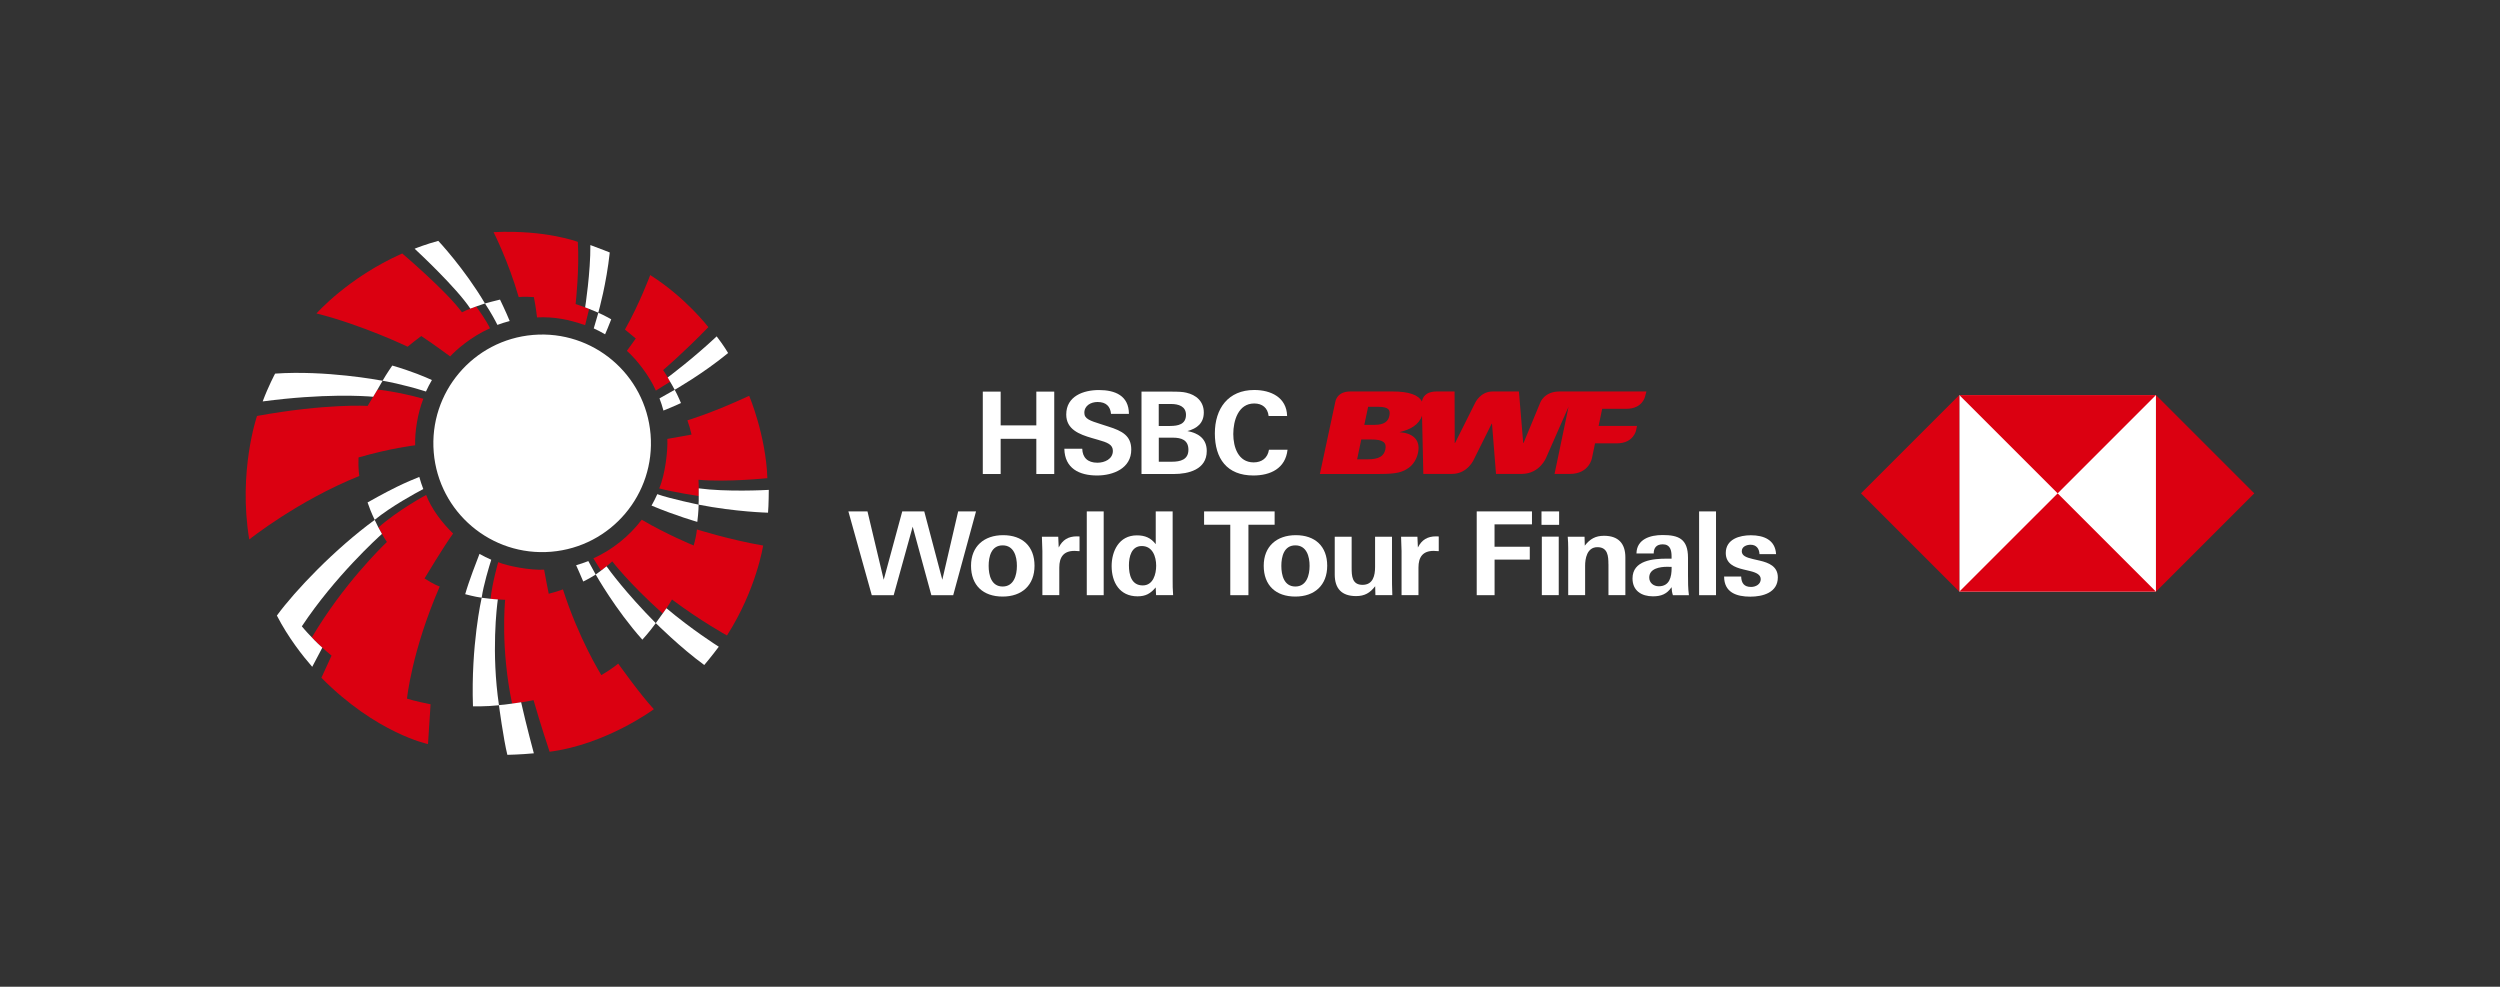 <?xml version="1.0" encoding="utf-8"?>
<!-- Generator: Adobe Illustrator 27.0.0, SVG Export Plug-In . SVG Version: 6.00 Build 0)  -->
<svg version="1.1" id="Layer_1" xmlns="http://www.w3.org/2000/svg" xmlns:xlink="http://www.w3.org/1999/xlink" x="0px" y="0px"
	 viewBox="0 0 524.88 207.16" style="enable-background:new 0 0 524.88 207.16;" xml:space="preserve">
<rect x="0" y="0" width="524.88" height="207.16" fill="#333333" stroke="none"/>
<style type="text/css">
	.st0{fill:none;}
	.st1{fill:#FFFFFF;}
	.st2{fill:#DB0011;}
</style>
<g>
	<rect y="0" class="st0" width="524.88" height="207.16"/>
	<g>
		<rect x="411.36" y="82.94" class="st1" width="41.29" height="41.29"/>
		<polygon class="st2" points="473.29,103.58 452.65,82.94 452.65,124.22 		"/>
		<polygon class="st2" points="432.01,103.58 452.65,82.94 411.36,82.94 		"/>
		<polygon class="st2" points="390.72,103.58 411.36,124.22 411.36,82.94 		"/>
		<polygon class="st2" points="432.01,103.58 411.36,124.22 452.65,124.22 		"/>
		<g>
			<g>
				<path class="st2" d="M345.67,82.19h-14.89h-0.75h-2.59c-3.26,0-4.07,2.36-4.07,2.36l-3.5,8.46h-0.07l-0.9-10.82h-5.51
					c-2.64,0-3.71,2.45-3.71,2.45l-4.19,8.37h-0.07l-0.03-10.82h-3.73c-2.48,0-3.01,1.36-3.12,2.13c-0.71-1.4-2.69-2.13-6.2-2.13
					h-8.86c-2.87,0-3.13,2.18-3.13,2.18l-3.24,15.14h12.54c3.67,0,4.85-0.38,6.17-1.34c0.89-0.65,1.62-1.78,1.9-3.12
					c0.61-2.97-1.45-4.15-3.82-4.3V90.7c2.16-0.5,3.98-1.47,4.66-3.42l0.27,12.22h5.99c3.43,0,4.69-3.18,4.69-3.18l3.66-7.35h0.08
					l0.84,10.53h5.34c3.87,0,5.19-3.42,5.19-3.42l4.7-10.68l-2.94,14.1h3.19c4.13,0,4.67-3.35,4.67-3.35l0.64-3.07h4.58
					c3.53,0,4.04-2.74,4.04-2.74l0.19-0.91h-8.06l0.75-3.6h5.06c3.46,0,3.95-2.61,3.95-2.61L345.67,82.19z M286.44,89.2l0.8-3.79
					h2.1c2.24,0,2.61,0.66,2.36,1.89c-0.23,1.15-1.06,1.9-3.13,1.9H286.44z M284.93,96.44l0.87-4.17h2.12
					c2.48,0,3.23,0.65,2.94,2.08c-0.31,1.44-1.35,2.09-3.81,2.09H284.93z"/>
				<polygon class="st1" points="217.58,92.13 210.09,92.13 210.09,99.52 206.34,99.52 206.34,82.22 210.09,82.22 210.09,89.31 
					217.58,89.31 217.58,82.22 221.34,82.22 221.34,99.52 217.58,99.52 				"/>
				<path class="st1" d="M230.33,99.83c-3.73,0-6.79-1.48-6.87-5.62h3.76c0.05,1.84,1.12,2.94,3.18,2.94c1.53,0,3.25-0.77,3.25-2.49
					c0-1.34-1.17-1.77-3.11-2.32l-1.25-0.36c-2.73-0.79-5.43-1.84-5.43-4.95c0-3.85,3.59-5.14,6.87-5.14c3.37,0,6.27,1.17,6.29,5
					h-3.76c-0.14-1.58-1.05-2.49-2.82-2.49c-1.39,0-2.78,0.74-2.78,2.27c0,1.27,1.15,1.65,3.59,2.42l1.43,0.46
					c2.97,0.93,4.83,1.96,4.83,4.83C237.53,98.32,233.73,99.83,230.33,99.83"/>
				<path class="st1" d="M239.65,82.22h6c1.89,0,2.66,0.05,3.4,0.22c2.11,0.48,3.69,1.84,3.69,4.16c0,2.23-1.41,3.37-3.45,3.9
					c2.34,0.43,4.07,1.63,4.07,4.19c0,3.92-3.87,4.83-6.91,4.83h-6.79V82.22z M245.68,89.43c1.65,0,3.32-0.33,3.32-2.34
					c0-1.79-1.58-2.27-3.09-2.27h-2.63v4.62H245.68z M246.04,96.94c1.75,0,3.47-0.41,3.47-2.51c0-2.06-1.48-2.54-3.25-2.54h-2.97
					v5.05H246.04z"/>
				<path class="st1" d="M263.15,99.83c-5.57,0-8.09-3.57-8.09-8.83c0-5.21,2.78-9.12,8.28-9.12c3.45,0,6.8,1.53,6.89,5.46h-3.88
					c-0.19-1.72-1.34-2.63-3.02-2.63c-3.37,0-4.4,3.64-4.4,6.41c0,2.75,1.03,5.96,4.28,5.96c1.7,0,2.94-0.91,3.21-2.66h3.9
					C269.89,98.35,266.74,99.83,263.15,99.83"/>
			</g>
			<g>
				<path class="st1" d="M195.54,124.96l-3.92-14.38l-3.99,14.38h-4.6l-4.91-17.59h4.01l3.41,14.35l3.89-14.35h4.62l3.79,14.35
					l3.33-14.35h3.75l-4.79,17.59H195.54z"/>
				<path class="st1" d="M210.51,125.25c-4.09,0-6.64-2.34-6.64-6.47c0-4.09,2.75-6.42,6.74-6.42c4.04,0,6.59,2.33,6.59,6.42
					C217.2,122.87,214.55,125.25,210.51,125.25z M210.51,114.5c-2.38,0-2.94,2.34-2.94,4.31c0,1.94,0.56,4.33,2.94,4.33
					c2.36,0,2.99-2.38,2.99-4.33C213.51,116.83,212.87,114.5,210.51,114.5z"/>
				<path class="st1" d="M225.59,115.66c-2.29,0-3.19,1.31-3.19,3.5v5.79h-3.55v-9.27c0-0.97-0.1-1.97-0.1-2.99h3.43l0.1,2.26
					c0.8-1.61,2.02-2.34,3.79-2.34c0.19,0,0.37,0,0.58,0.02v3.09C226.27,115.69,225.93,115.66,225.59,115.66z"/>
				<path class="st1" d="M228.17,107.37h3.55v17.59h-3.55V107.37z"/>
				<path class="st1" d="M242.64,123.33c-1.09,1.29-2.09,1.87-3.82,1.87c-3.75,0-5.43-2.94-5.43-6.35c0-3.09,1.51-6.45,5.3-6.45
					c1.7,0,2.92,0.51,3.96,1.85v-6.88h3.55v14.3c0,1.07,0,2.19,0.1,3.28h-3.58L242.64,123.33z M239.72,114.64
					c-2.19,0-2.7,2.26-2.7,4.06c0,1.95,0.51,4.21,2.9,4.21c2.19,0,2.82-2.36,2.82-4.14C242.74,116.86,241.98,114.64,239.72,114.64z"
					/>
				<path class="st1" d="M262.12,124.96h-3.82v-14.79h-5.5v-2.8h14.81v2.8h-5.5V124.96z"/>
				<path class="st1" d="M271.96,125.25c-4.09,0-6.64-2.34-6.64-6.47c0-4.09,2.75-6.42,6.74-6.42c4.04,0,6.59,2.33,6.59,6.42
					C278.65,122.87,276,125.25,271.96,125.25z M271.96,114.5c-2.38,0-2.94,2.34-2.94,4.31c0,1.94,0.56,4.33,2.94,4.33
					c2.36,0,2.99-2.38,2.99-4.33C274.96,116.83,274.32,114.5,271.96,114.5z"/>
				<path class="st1" d="M288.72,123.08c-1.09,1.41-2.21,2.07-4.01,2.07c-3.02,0-4.48-1.58-4.48-4.53v-7.93h3.55v6.52
					c0,1.7,0.07,3.58,2.29,3.58c2.21,0,2.63-1.97,2.63-3.75v-6.35h3.55v7.73c0,1.51,0,2.99,0.07,4.53h-3.55L288.72,123.08z"/>
				<path class="st1" d="M301,115.66c-2.29,0-3.19,1.31-3.19,3.5v5.79h-3.55v-9.27c0-0.97-0.1-1.97-0.1-2.99h3.43l0.1,2.26
					c0.8-1.61,2.02-2.34,3.8-2.34c0.19,0,0.36,0,0.58,0.02v3.09C301.68,115.69,301.34,115.66,301,115.66z"/>
				<path class="st1" d="M313.79,114.79h7.39v2.7h-7.39v7.47h-3.75v-17.59h11.6v2.72h-7.86V114.79z"/>
				<path class="st1" d="M323.64,107.37h3.7v2.82h-3.7V107.37z M323.71,112.67h3.55v12.28h-3.55V112.67z"/>
				<path class="st1" d="M337.69,118.46c0-1.7-0.12-3.58-2.31-3.58c-2.24,0-2.58,2.51-2.58,3.89v6.18h-3.55v-9.85
					c0-0.78-0.03-1.58-0.1-2.41h3.53l0.05,1.87c1.1-1.41,2.24-2.07,4.04-2.07c2.99,0,4.48,1.6,4.48,4.53v7.93h-3.55V118.46z"/>
				<path class="st1" d="M350.95,123.28c-1,1.46-2.19,1.92-3.92,1.92c-2.38,0-4.28-1.17-4.28-3.75c0-3.82,4.35-4.16,7.2-4.16h1
					v-0.46c0-1.29-0.27-2.55-1.85-2.55c-1.36,0-1.9,0.78-1.9,1.92h-3.62c0.05-3.02,2.9-3.87,5.47-3.87c3.31,0,5.35,0.76,5.35,4.77
					v3.65c0,1.39,0,2.77,0.19,4.21h-3.36C351.04,124.4,350.97,123.86,350.95,123.28z M350.95,119.02c-0.34,0-0.58-0.02-0.92-0.02
					c-1.51,0-3.77,0.34-3.77,2.26c0,1.12,0.92,1.83,2,1.83c2.29,0,2.7-1.99,2.7-3.84V119.02z"/>
				<path class="st1" d="M356.73,107.37h3.55v17.59h-3.55V107.37z"/>
				<path class="st1" d="M367.48,125.27c-2.9,0-5.5-0.88-5.5-4.23h3.58c0.05,1.41,0.63,2.19,2.09,2.19c0.97,0,2.02-0.56,2.02-1.63
					c0-0.92-0.88-1.39-2.33-1.73l-1.34-0.32c-1.83-0.44-3.67-1.17-3.67-3.45c0-2.92,2.92-3.72,5.26-3.72c2.7,0,5.13,0.95,5.3,3.96
					h-3.48c-0.05-1.17-0.68-1.97-1.87-1.97c-0.85,0-1.85,0.39-1.85,1.36c0,0.92,0.88,1.31,2.36,1.65l1.39,0.32
					c1.9,0.44,3.82,1.19,3.82,3.53C373.25,124.42,370.11,125.27,367.48,125.27z"/>
			</g>
		</g>
		<g>
			<g>
				<g>
					<path class="st2" d="M98.74,64.79L98.74,64.79c-0.47,0.19-1.06,0.44-1.75,0.78c-3.18-4.4-12.54-12.35-12.54-12.35
						c-11.41,5.06-18,12.59-18,12.59c9.63,2.42,19.13,6.98,19.13,6.98c1.03-0.84,1.98-1.58,2.86-2.24c0.48,0.29,2.92,1.96,6.07,4.28
						c1.15-1.26,4.34-4.13,8.37-5.91c-0.07-0.15-0.81-1.7-2.9-4.58C99.49,64.51,99.02,64.68,98.74,64.79L98.74,64.79z"/>
				</g>
				<g>
					<path class="st2" d="M88.88,83.72c-5.55-1.54-9.63-1.93-9.63-1.93c-0.24,0.41-0.57,0.96-0.9,1.5c-0.6,1-1.18,1.96-1.16,1.93
						c0,0-8.61-0.54-23.23,2.11c0,0-4,11.65-1.63,25.93c0,0,10.22-8.16,23.11-13.33c0,0-0.27-1.42-0.17-3.89
						c6.82-1.95,11.46-2.5,11.89-2.55C87.08,90.64,87.67,86.8,88.88,83.72z"/>
				</g>
				<g>
					<path class="st2" d="M89.47,103.92c-0.08,0.04-5.89,3.16-10.02,6.83l0.75,1.36c0.33,0.59,0.67,1.14,1.03,1.68
						c-1.16,1.13-9.14,8.88-15.75,20.02c0,0,0.75,0.86,2.19,2.17c0.55,0.5,1.19,1.06,1.94,1.67l-2.13,4.65
						c11.56,11.69,22.38,13.92,22.38,13.92l0.54-8.35c-3.06-0.6-4.95-1.18-4.95-1.19c0,0,0.96-9.91,6.87-23.54
						c0,0-1.22-0.39-3.19-1.69c0.1-0.16,3.94-6.59,6-9.43C92.66,109.61,90.56,106.76,89.47,103.92z"/>
				</g>
				<g>
					<path class="st2" d="M129.8,139.33c-1.09,0.88-2.3,1.68-3.55,2.41c-0.16-0.26-4.75-7.66-8.06-18c0,0-1.04,0.42-2.98,0.92
						c-0.14-0.67-0.76-3.8-0.97-5.06c-2.79,0.18-7.65-0.74-9.64-1.57c-0.05,0.16-1.29,4.55-1.6,7.7l0,0c0,0,0.25,0.03,0.68,0.07
						c0.3,0.03,0.59,0.05,0.83,0.06c0.03,0,1.01,0.05,1.55,0.07c-0.05,0.53-0.98,10.18,1.46,21.82c0,0,0.98-0.14,1.38-0.2
						c0.16-0.03,0.33-0.05,0.5-0.08c1.05-0.17,2.19-0.37,2.62-0.47c1.41,4.96,3.37,10.83,3.37,10.83
						c11.9-1.53,21.89-8.93,21.89-8.93C134.43,145.85,129.8,139.33,129.8,139.33z"/>
				</g>
				<g>
					<path class="st2" d="M161.11,100.39c-0.32-9.04-3.82-17.29-3.82-17.29c-7.82,3.64-12.97,5.15-12.97,5.15
						c0.34,0.91,0.62,1.93,0.87,2.99l-5.08,0.91c0.12,2.36-0.43,7.45-1.71,10.39c2.94,0.79,8.31,1.61,8.31,1.61
						c0.01-0.56,0.01-1.1,0-1.62c-0.01-0.62-0.03-1.22-0.06-1.8C152.75,101.27,161.11,100.39,161.11,100.39z"/>
				</g>
				<g>
					<path class="st2" d="M136.51,57.75c0,0-2.21,5.98-5.3,11.44l2.27,1.88l-1.86,2.59c2.07,1.85,4.73,5.25,6.08,8.35
						c0.4-0.24,0.98-0.62,1.43-0.9c0.86-0.52,1.58-0.97,1.58-0.97c-0.18-0.31-0.35-0.61-0.52-0.9c-0.31-0.53-0.62-1.03-0.97-1.54
						c0.15-0.13,4.51-3.85,9.5-9.02C148.71,68.68,143.96,62.45,136.51,57.75z"/>
				</g>
				<g>
					<path class="st2" d="M122.85,68.27l0.84-3.41l0,0c0,0-0.3-0.13-0.82-0.32c-0.01,0-0.01,0-0.02-0.01c-0.49-0.19-1.18-0.43-2-0.7
						c0.09-0.78,0.79-7.36,0.47-13.04c0,0-6.7-2.58-17.69-2.05c0,0,3.12,6.15,5.27,13.63c0,0,1.08-0.14,3.19,0.01
						c0.1,0.48,0.45,2.38,0.66,4.26C116.4,66.47,119.36,67.07,122.85,68.27z"/>
				</g>
				<path class="st2" d="M146.32,111.16c-0.1,1.04-0.35,2.19-0.68,3.37c-0.04-0.02-5.64-2.31-10.91-5.41
					c-2.65,3.48-6.13,6.28-10.15,8.11c0.56,0.92,1.6,2.57,1.6,2.57c0.4-0.29,0.81-0.61,1.17-0.91c0.69-0.56,1.21-1.04,1.2-1.03
					c0,0,3.34,4.44,10.58,10.95c0,0,0.01-0.02,0.02-0.02c0.3-0.42,0.58-0.81,0.75-1.05c0.01-0.01,0.02-0.03,0.03-0.04
					c0.32-0.47,0.71-1.08,1.16-1.83c6.04,4.53,11.54,7.55,11.54,7.55c6.21-9.72,7.59-18.88,7.59-18.88
					C153.37,113.37,146.32,111.16,146.32,111.16z"/>
			</g>
			<g>
				<g>
					<g>
						<path class="st1" d="M89.43,82.2c0.38-0.83,0.79-1.63,1.25-2.41c-1.32-0.61-4.24-1.86-8.32-3.04c0,0-1.21,1.74-2.04,3.19
							c-0.74-0.14-11.94-2.23-22.56-1.5c0,0-1.39,2.58-2.61,5.84c12.83-1.7,21.32-1.15,23.2-0.98l0,0c0.33-0.54,0.65-1.1,0.9-1.5
							c0.42-0.76,0.66-1.17,1.08-1.86C80.69,79.99,84.59,80.67,89.43,82.2z"/>
					</g>
					<path class="st1" d="M65.46,133.81L65.46,133.81c-1.31-1.34-2.09-2.31-2.09-2.31c6.95-10.48,15.98-18.65,16.82-19.4l-0.75-1.36
						c-0.4-0.78-0.78-1.6-0.78-1.6c3.57-2.89,8.57-5.6,10.21-6.46c-0.32-0.83-0.6-1.68-0.84-2.55c-0.95,0.38-2.84,1.16-4.71,2.08
						c-2.64,1.28-6.15,3.28-6.15,3.28c0.38,1.11,0.77,2.13,1.5,3.66c-8.43,6.17-16.67,14.81-20.54,20.09
						c2.4,4.66,5.47,8.53,7.42,10.76l2.12-4.02c0,0,0,0,0,0C66.21,134.68,65.46,133.81,65.46,133.81z"/>
					<g>
						<path class="st1" d="M104.52,125.85c-0.24-0.01-0.53-0.04-0.83-0.06c-0.43-0.04-0.68-0.07-0.68-0.07l0,0
							c-0.94-0.1-1.83-0.21-1.88-0.22c-0.04,0.19-2.27,10-1.83,22.79c0,0,2.71,0.08,5.46-0.22
							C103.12,136.96,104.32,127.3,104.52,125.85z"/>
						<path class="st1" d="M100.67,116.29c-0.59,1.51-2.24,5.76-3,8.46c0,0,2.02,0.56,3.46,0.74c0.36-2.57,1.56-6.55,2.01-7.97
							C102.29,117.16,101.47,116.74,100.67,116.29z"/>
						<g>
							<path class="st1" d="M112.06,158.08c0,0-1.55-5.74-2.65-10.64c-0.17,0.03-0.34,0.06-0.5,0.08c-0.4,0.06-1.38,0.2-1.38,0.2
								c-1.07,0.16-2.2,0.29-2.78,0.32c0,0,0.95,7.13,1.77,10.44c0,0,2.87-0.06,5.56-0.32L112.06,158.08z"/>
						</g>
					</g>
					<path class="st1" d="M120.96,118.67c0.3,0.67,1.11,2.49,1.49,3.42c0,0,1.1-0.51,2.62-1.46c-0.07-0.13-1.18-2.13-1.55-2.83
						C122.68,118.13,121.83,118.42,120.96,118.67z"/>
					<g>
						<path class="st1" d="M125.07,120.62c0.09,0.15,4.12,7.32,9.79,13.68c0,0,1.49-1.6,2.82-3.47
							c-6.31-6.37-9.84-11.22-10.33-11.93c-0.36,0.3-0.77,0.62-1.17,0.91C125.82,120.08,125.44,120.35,125.07,120.62z"/>
					</g>
					<path class="st1" d="M136.79,106.15c5.1,2.14,9.61,3.42,9.61,3.42c0.27-2.08,0.28-3.62,0.28-3.62s-6.01-1.24-8.68-2.2
						C137.63,104.58,137.23,105.38,136.79,106.15z"/>
					<g>
						<g>
							<path class="st1" d="M146.7,102.53c0.01,0.52,0.01,1.06,0,1.62c0.01,0.59,0,1.17-0.04,1.8c7.8,1.53,14.59,1.69,14.59,1.69
								c0.14-1.47,0.16-4.76,0.16-4.79C160.64,102.9,152.47,103.31,146.7,102.53z"/>
						</g>
					</g>
					<g>
						<g>
							<path class="st1" d="M150.47,70.62c-5.09,4.77-10.03,8.43-10.29,8.63c0.17,0.29,0.34,0.59,0.52,0.9
								c0.32,0.54,0.65,1.11,0.95,1.69c0,0,5.92-3.36,11.22-7.72C152.88,74.12,151.96,72.57,150.47,70.62z"/>
						</g>
						<g>
							<path class="st1" d="M138.46,83.64c0.32,0.83,0.6,1.68,0.83,2.56c0.45-0.18,2.45-0.99,3.68-1.58c0,0-0.6-1.47-1.31-2.78
								L138.46,83.64z"/>
						</g>
					</g>
					<path class="st1" d="M125.62,65.67l-0.96,3.28c0.82,0.37,1.61,0.79,2.38,1.24c0.23-0.5,0.74-1.73,1.29-3.15
						C128.33,67.05,126.82,66.16,125.62,65.67z"/>
					<g>
						<g>
							<path class="st1" d="M123.95,51.45c0.05,5.66-1.09,13.08-1.1,13.08c0,0,0.01,0,0.01,0c0.52,0.2,0.82,0.32,0.82,0.32l0,0
								c0.01,0,1.83,0.75,1.93,0.8c0.17-0.59,1.71-6.13,2.41-12.64C128.03,53.03,125.86,52.13,123.95,51.45z"/>
						</g>
					</g>
					<g>
						<path class="st1" d="M104.98,62.9c-0.84,0.18-3.16,0.81-3.16,0.81c-4.34-7.35-9.8-13.14-9.8-13.14
							c-2.58,0.7-4.51,1.46-4.97,1.65c0.62,0.57,8.81,8.2,11.69,12.57l0,0c0.28-0.11,0.75-0.28,1.24-0.45
							c0.89-0.31,1.84-0.63,1.84-0.63c1.4,2.13,2.21,3.7,2.61,4.5c0.84-0.31,1.7-0.58,2.58-0.81
							C106.26,65.53,104.98,62.9,104.98,62.9z"/>
					</g>
				</g>
				<g>
					<path class="st1" d="M139.15,128.79c-0.01,0.01-0.02,0.02-0.02,0.02c-0.66,0.94-1.45,2-1.45,2.01c0.1,0.1,5.17,5.15,10.18,8.8
						c0,0,1.45-1.69,3.05-3.84c-0.57-0.36-5.64-3.59-10.99-8.08c-0.01,0.01-0.02,0.03-0.03,0.04
						C139.73,127.98,139.45,128.37,139.15,128.79z"/>
				</g>
			</g>
			
				<ellipse transform="matrix(0.997 -0.083 0.083 0.997 -7.291 9.697)" class="st1" cx="113.73" cy="93.1" rx="22.83" ry="22.83"/>
		</g>
	</g>
</g>
</svg>
